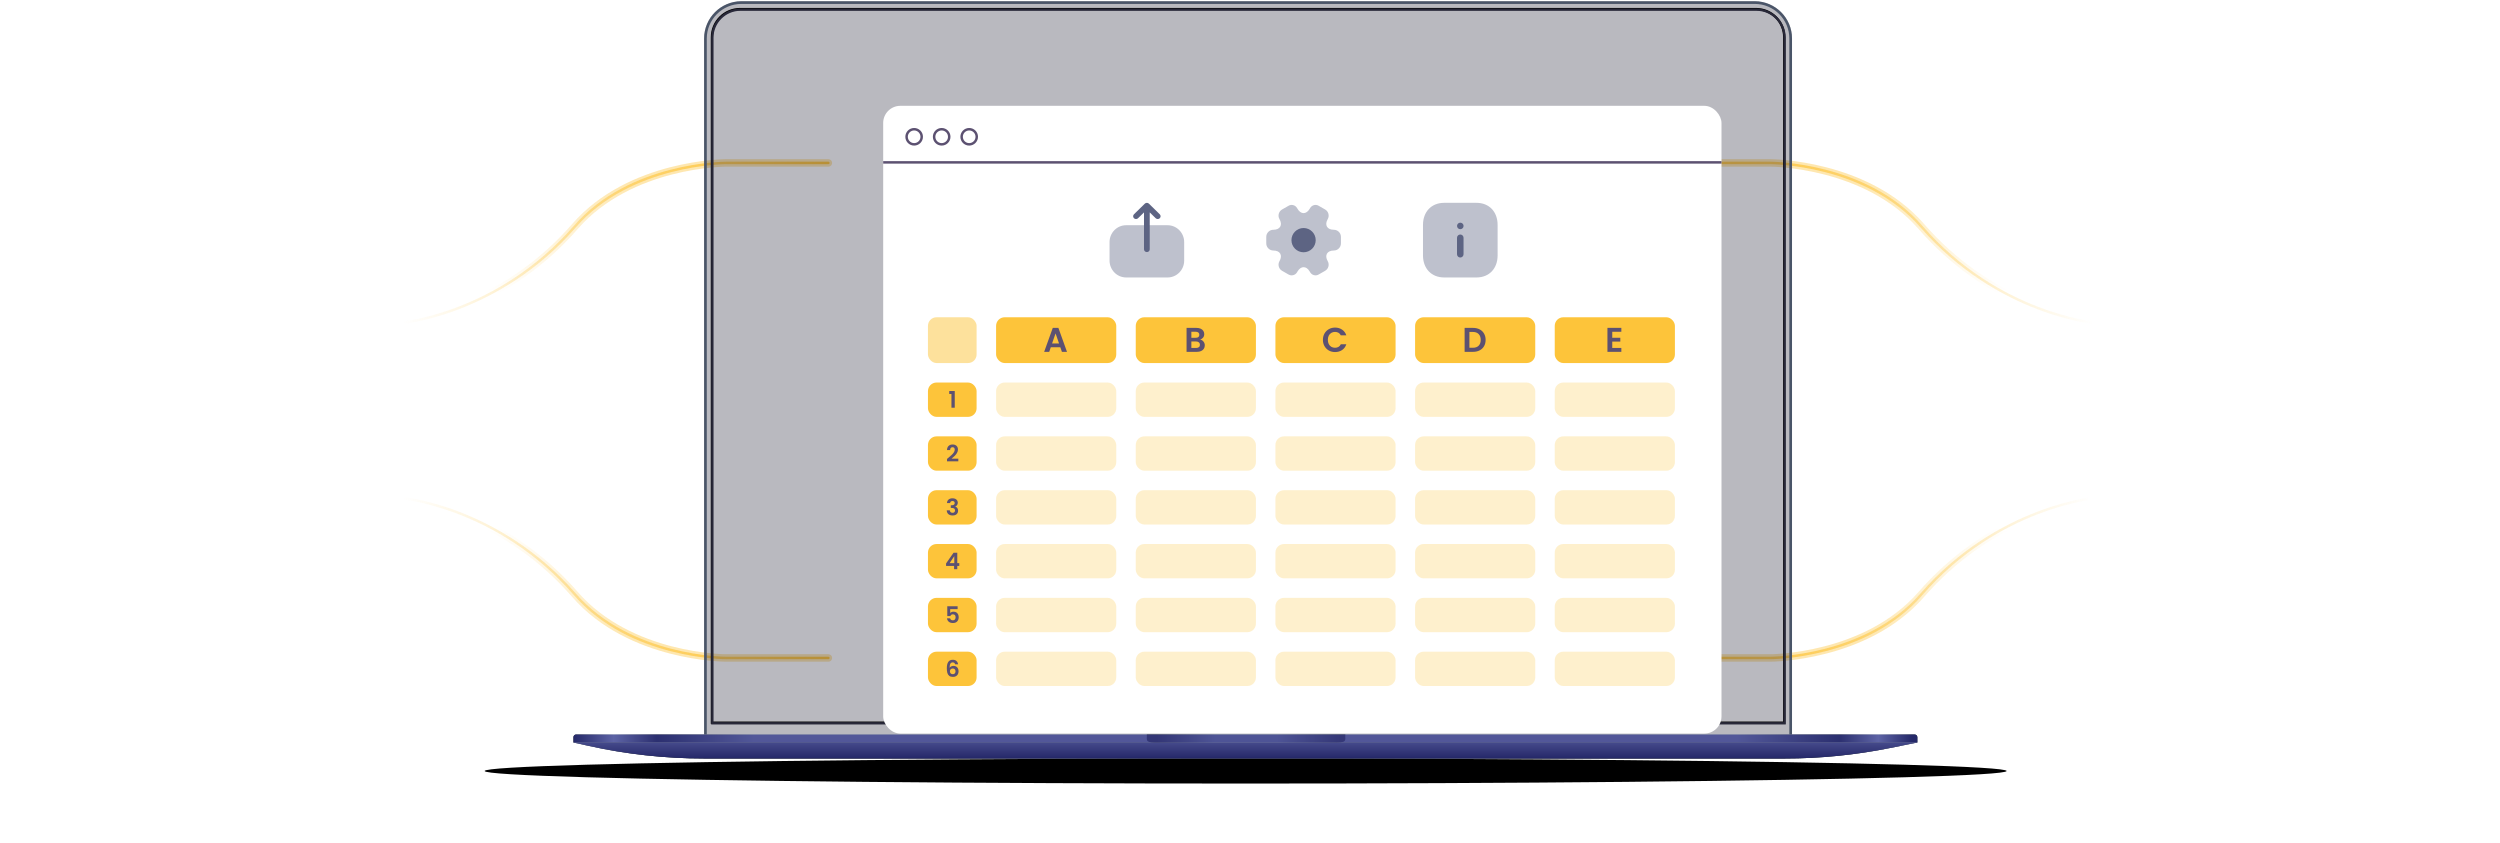 <svg width="1005" height="339" viewBox="0 0 1005 339" fill="none" xmlns="http://www.w3.org/2000/svg">
    <g filter="url(#filter0_f_201_20214)">
        <path d="M910.5 200.118L845.349 200.118C844.14 200.118 843.536 200.118 842.333 200.208C841.131 200.299 840.815 200.347 840.182 200.443C830.959 201.843 798.653 208.742 772.383 238.941C750.15 264.499 711.763 264.5 711.76 264.5C711.76 264.5 711.76 264.5 711.76 264.5C711.76 264.5 711.76 264.5 711.76 264.5L670.5 264.5" stroke="url(#paint0_linear_201_20214)" stroke-opacity="0.4" stroke-width="3" stroke-linecap="round"/>
        <path d="M910.5 129.882L845.349 129.882C844.14 129.882 843.536 129.882 842.333 129.792C841.131 129.701 840.815 129.653 840.182 129.557C830.959 128.157 798.653 121.258 772.383 91.059C750.15 65.501 711.763 65.5 711.76 65.5C711.76 65.5 711.76 65.5 711.76 65.5C711.76 65.5 711.76 65.5 711.76 65.5L670.5 65.5" stroke="url(#paint1_linear_201_20214)" stroke-opacity="0.4" stroke-width="3" stroke-linecap="round"/>
    </g>
    <path d="M910.5 200.118L842.75 200.118C842.75 200.118 803.367 203.322 772.383 238.941C750.149 264.5 711.76 264.5 711.76 264.5L670.5 264.5" stroke="url(#paint2_linear_201_20214)" stroke-linecap="round"/>
    <path d="M910.5 129.882L842.75 129.882C842.75 129.882 803.367 126.678 772.383 91.059C750.149 65.5 711.76 65.5 711.76 65.5L670.5 65.5" stroke="url(#paint3_linear_201_20214)" stroke-linecap="round"/>
    <g filter="url(#filter1_f_201_20214)">
        <path d="M93 200.118L158.151 200.118C159.36 200.118 159.964 200.118 161.167 200.208C162.369 200.299 162.685 200.347 163.318 200.443C172.541 201.843 204.847 208.742 231.117 238.941C253.35 264.499 291.737 264.5 291.74 264.5C291.74 264.5 291.74 264.5 291.74 264.5C291.74 264.5 291.74 264.5 291.74 264.5L333 264.5" stroke="url(#paint4_linear_201_20214)" stroke-opacity="0.4" stroke-width="3" stroke-linecap="round"/>
        <path d="M93 129.882L158.151 129.882C159.36 129.882 159.964 129.882 161.167 129.792C162.369 129.701 162.685 129.653 163.318 129.557C172.541 128.157 204.847 121.258 231.117 91.059C253.35 65.501 291.737 65.5 291.74 65.5C291.74 65.5 291.74 65.5 291.74 65.5C291.74 65.5 291.74 65.5 291.74 65.5L333 65.5" stroke="url(#paint5_linear_201_20214)" stroke-opacity="0.4" stroke-width="3" stroke-linecap="round"/>
    </g>
    <path d="M93 200.118L160.75 200.118C160.75 200.118 200.133 203.322 231.117 238.941C253.351 264.5 291.74 264.5 291.74 264.5L333 264.5" stroke="url(#paint6_linear_201_20214)" stroke-linecap="round"/>
    <path d="M93 129.882L160.75 129.882C160.75 129.882 200.133 126.678 231.117 91.059C253.351 65.5 291.74 65.5 291.74 65.5L333 65.5" stroke="url(#paint7_linear_201_20214)" stroke-linecap="round"/>
    <g filter="url(#filter2_f_201_20214)">
        <ellipse cx="500.74" cy="309.939" rx="305.927" ry="5.048" fill="black"/>
    </g>
    <g filter="url(#filter3_b_201_20214)">
        <path d="M283.053 15.507C283.053 7.219 289.771 0.5 298.059 0.5H705.383C713.671 0.5 720.39 7.219 720.39 15.507V295.274C720.39 296.458 719.43 297.418 718.246 297.418H285.197C284.013 297.418 283.053 296.458 283.053 295.274V15.507Z" fill="#141628" fill-opacity="0.3"/>
        <path d="M283.589 15.507C283.589 7.515 290.067 1.036 298.059 1.036H705.383C713.375 1.036 719.854 7.515 719.854 15.507V295.274C719.854 296.162 719.134 296.882 718.246 296.882H285.197C284.309 296.882 283.589 296.162 283.589 295.274V15.507Z" stroke="#4A5568" stroke-width="1.072"/>
    </g>
    <g filter="url(#filter4_b_201_20214)">
        <path d="M286.194 14.971C286.194 8.713 291.267 3.639 297.525 3.639H705.921C712.179 3.639 717.252 8.713 717.252 14.971V290.526H286.194V14.971Z" stroke="black" stroke-width="0.92"/>
    </g>
    <path d="M230.529 296.345C230.529 295.753 231.009 295.273 231.601 295.273H769.697C770.289 295.273 770.769 295.753 770.769 296.345V298.489H230.529V296.345Z" fill="#A3ACB1"/>
    <path d="M230.529 296.345C230.529 295.753 231.009 295.273 231.601 295.273H769.697C770.289 295.273 770.769 295.753 770.769 296.345V298.489H230.529V296.345Z" fill="url(#paint8_linear_201_20214)"/>
    <path d="M230.529 298.488H770.769L759.86 300.688C745.908 303.502 731.71 304.92 717.477 304.92H283.004C267.362 304.92 251.767 303.208 236.498 299.815L230.529 298.488Z" fill="#647279"/>
    <path d="M230.529 298.488H770.769L759.86 300.688C745.908 303.502 731.71 304.92 717.477 304.92H283.004C267.362 304.92 251.767 303.208 236.498 299.815L230.529 298.488Z" fill="url(#paint9_linear_201_20214)"/>
    <path fill-rule="evenodd" clip-rule="evenodd" d="M461.006 295.273C461.282 297.069 459.944 298.489 464.204 298.489H537.629C541.889 298.489 540.552 297.069 540.828 295.273H461.006Z" fill="#96A1A8"/>
    <path fill-rule="evenodd" clip-rule="evenodd" d="M461.006 295.273C461.282 297.069 459.944 298.489 464.204 298.489H537.629C541.889 298.489 540.552 297.069 540.828 295.273H461.006Z" fill="url(#paint10_linear_201_20214)"/>
    <g style="mix-blend-mode:multiply" opacity="0.7">
        <path d="M230.529 296.345C230.529 295.753 231.009 295.273 231.601 295.273H769.697C770.289 295.273 770.769 295.753 770.769 296.345V298.489H230.529V296.345Z" fill="#2F338E"/>
    </g>
    <g style="mix-blend-mode:multiply" opacity="0.7">
        <path d="M230.529 298.488H770.769L759.86 300.688C745.908 303.502 731.71 304.92 717.477 304.92H283.004C267.362 304.92 251.767 303.208 236.498 299.815L230.529 298.488Z" fill="#2F338E"/>
    </g>
    <path d="M286.36 15.213C286.36 8.955 291.433 3.882 297.691 3.882H706.087C712.345 3.882 717.418 8.955 717.418 15.213V290.768H286.36V15.213Z" stroke="#282839" stroke-width="0.92"/>
    <g filter="url(#filter5_d_201_20214)">
        <rect x="333" y="20.5" width="337" height="252.358" rx="6.901" fill="white"/>
        <line x1="333" y1="43.238" x2="670" y2="43.238" stroke="#5C5171"/>
        <circle cx="345.449" cy="32.949" r="3.042" stroke="#5C5171"/>
        <circle cx="356.513" cy="32.949" r="3.042" stroke="#5C5171"/>
        <circle cx="367.576" cy="32.949" r="3.042" stroke="#5C5171"/>
        <rect opacity="0.5" x="351" y="105.5" width="19.553" height="18.403" rx="3.451" fill="#FDC43A"/>
        <rect x="378.39" y="105.5" width="48.307" height="18.403" rx="3.451" fill="#FDC43A"/>
        <path d="M404.215 117.569H400.378L399.744 119.405H397.715L401.179 109.757H403.429L406.893 119.405H404.85L404.215 117.569ZM403.691 116.024L402.297 111.993L400.903 116.024H403.691Z" fill="#5C5171"/>
        <rect x="434.534" y="105.5" width="48.307" height="18.403" rx="3.451" fill="#FDC43A"/>
        <path d="M460.424 114.464C460.967 114.565 461.413 114.837 461.763 115.278C462.112 115.72 462.287 116.226 462.287 116.796C462.287 117.312 462.158 117.767 461.901 118.163C461.652 118.549 461.289 118.853 460.81 119.074C460.332 119.295 459.766 119.405 459.113 119.405H454.958V109.771H458.933C459.586 109.771 460.148 109.877 460.617 110.089C461.095 110.3 461.454 110.595 461.693 110.972C461.942 111.349 462.066 111.777 462.066 112.256C462.066 112.817 461.914 113.286 461.611 113.663C461.316 114.041 460.921 114.307 460.424 114.464ZM456.89 113.746H458.657C459.117 113.746 459.471 113.645 459.72 113.443C459.968 113.231 460.092 112.932 460.092 112.545C460.092 112.159 459.968 111.86 459.72 111.648C459.471 111.437 459.117 111.331 458.657 111.331H456.89V113.746ZM458.836 117.832C459.306 117.832 459.669 117.721 459.927 117.5C460.194 117.28 460.327 116.967 460.327 116.562C460.327 116.148 460.189 115.826 459.913 115.596C459.637 115.356 459.264 115.237 458.795 115.237H456.89V117.832H458.836Z" fill="#5C5171"/>
        <rect x="490.679" y="105.5" width="48.307" height="18.403" rx="3.451" fill="#FDC43A"/>
        <path d="M509.771 114.574C509.771 113.627 509.982 112.78 510.406 112.035C510.838 111.28 511.422 110.696 512.158 110.282C512.904 109.859 513.737 109.647 514.657 109.647C515.733 109.647 516.676 109.923 517.486 110.475C518.296 111.027 518.862 111.791 519.184 112.766H516.962C516.741 112.306 516.428 111.961 516.023 111.731C515.627 111.501 515.167 111.386 514.643 111.386C514.082 111.386 513.58 111.519 513.138 111.786C512.706 112.044 512.366 112.412 512.117 112.89C511.878 113.369 511.758 113.93 511.758 114.574C511.758 115.209 511.878 115.77 512.117 116.258C512.366 116.737 512.706 117.109 513.138 117.376C513.58 117.634 514.082 117.763 514.643 117.763C515.167 117.763 515.627 117.648 516.023 117.418C516.428 117.178 516.741 116.829 516.962 116.369H519.184C518.862 117.353 518.296 118.121 517.486 118.674C516.686 119.216 515.742 119.488 514.657 119.488C513.737 119.488 512.904 119.281 512.158 118.867C511.422 118.443 510.838 117.859 510.406 117.114C509.982 116.369 509.771 115.522 509.771 114.574Z" fill="#5C5171"/>
        <rect x="546.823" y="105.5" width="48.307" height="18.403" rx="3.451" fill="#FDC43A"/>
        <path d="M570.103 109.771C571.115 109.771 572.003 109.969 572.766 110.365C573.539 110.76 574.133 111.326 574.547 112.062C574.97 112.789 575.182 113.636 575.182 114.602C575.182 115.568 574.97 116.415 574.547 117.141C574.133 117.859 573.539 118.416 572.766 118.812C572.003 119.207 571.115 119.405 570.103 119.405H566.735V109.771H570.103ZM570.034 117.763C571.046 117.763 571.828 117.487 572.38 116.934C572.932 116.382 573.208 115.605 573.208 114.602C573.208 113.599 572.932 112.817 572.38 112.256C571.828 111.685 571.046 111.4 570.034 111.4H568.667V117.763H570.034Z" fill="#5C5171"/>
        <rect x="602.968" y="105.5" width="48.307" height="18.403" rx="3.451" fill="#FDC43A"/>
        <path d="M626.086 111.331V113.746H629.329V115.278H626.086V117.832H629.743V119.405H624.153V109.757H629.743V111.331H626.086Z" fill="#5C5171"/>
        <rect x="351" y="131.74" width="19.553" height="13.802" rx="3.451" fill="#FDC43A"/>
        <path d="M359.553 136.34V135.153H361.77V141.861H360.445V136.34H359.553Z" fill="#5C5171"/>
        <rect x="378.39" y="131.74" width="48.307" height="13.802" rx="3.451" fill="#FDC43A" fill-opacity="0.25"/>
        <rect x="434.534" y="131.74" width="48.307" height="13.802" rx="3.451" fill="#FDC43A" fill-opacity="0.25"/>
        <rect x="490.679" y="131.74" width="48.307" height="13.802" rx="3.451" fill="#FDC43A" fill-opacity="0.25"/>
        <rect x="546.823" y="131.74" width="48.307" height="13.802" rx="3.451" fill="#FDC43A" fill-opacity="0.25"/>
        <rect x="602.968" y="131.74" width="48.307" height="13.802" rx="3.451" fill="#FDC43A" fill-opacity="0.25"/>
        <rect x="351" y="153.379" width="19.553" height="13.802" rx="3.451" fill="#FDC43A"/>
        <path d="M359.139 162.046C359.728 161.555 360.197 161.147 360.547 160.822C360.897 160.491 361.188 160.147 361.421 159.792C361.654 159.436 361.771 159.086 361.771 158.743C361.771 158.43 361.697 158.184 361.55 158.007C361.403 157.829 361.176 157.74 360.869 157.74C360.562 157.74 360.326 157.844 360.161 158.053C359.995 158.255 359.909 158.534 359.903 158.89H358.652C358.676 158.154 358.894 157.596 359.305 157.215C359.722 156.835 360.249 156.645 360.887 156.645C361.587 156.645 362.123 156.832 362.498 157.206C362.872 157.574 363.059 158.062 363.059 158.669C363.059 159.148 362.93 159.605 362.672 160.04C362.415 160.476 362.12 160.856 361.789 161.181C361.458 161.5 361.025 161.886 360.492 162.34H363.206V163.408H358.661V162.451L359.139 162.046Z" fill="#5C5171"/>
        <rect x="378.39" y="153.379" width="48.307" height="13.802" rx="3.451" fill="#FDC43A" fill-opacity="0.25"/>
        <rect x="434.534" y="153.379" width="48.307" height="13.802" rx="3.451" fill="#FDC43A" fill-opacity="0.25"/>
        <rect x="490.679" y="153.379" width="48.307" height="13.802" rx="3.451" fill="#FDC43A" fill-opacity="0.25"/>
        <rect x="546.823" y="153.379" width="48.307" height="13.802" rx="3.451" fill="#FDC43A" fill-opacity="0.25"/>
        <rect x="602.968" y="153.379" width="48.307" height="13.802" rx="3.451" fill="#FDC43A" fill-opacity="0.25"/>
        <rect x="351" y="175.019" width="19.553" height="13.802" rx="3.451" fill="#FDC43A"/>
        <path d="M358.64 180.198C358.671 179.585 358.886 179.112 359.284 178.781C359.689 178.444 360.22 178.275 360.876 178.275C361.324 178.275 361.708 178.355 362.026 178.514C362.345 178.668 362.585 178.879 362.744 179.149C362.91 179.413 362.993 179.713 362.993 180.051C362.993 180.437 362.891 180.765 362.689 181.035C362.493 181.299 362.257 181.477 361.98 181.569V181.606C362.336 181.716 362.612 181.913 362.809 182.195C363.011 182.477 363.112 182.839 363.112 183.28C363.112 183.649 363.026 183.977 362.855 184.265C362.689 184.553 362.441 184.78 362.109 184.946C361.784 185.105 361.392 185.185 360.932 185.185C360.238 185.185 359.674 185.01 359.238 184.661C358.803 184.311 358.573 183.796 358.548 183.115H359.8C359.812 183.415 359.913 183.658 360.103 183.842C360.3 184.02 360.567 184.109 360.904 184.109C361.217 184.109 361.456 184.023 361.622 183.851C361.793 183.673 361.879 183.446 361.879 183.17C361.879 182.802 361.763 182.538 361.53 182.379C361.297 182.219 360.935 182.14 360.444 182.14H360.177V181.081H360.444C361.315 181.081 361.75 180.79 361.75 180.207C361.75 179.943 361.671 179.738 361.511 179.591C361.358 179.444 361.134 179.37 360.84 179.37C360.551 179.37 360.327 179.45 360.168 179.609C360.014 179.762 359.926 179.959 359.901 180.198H358.64Z" fill="#5C5171"/>
        <rect x="378.39" y="175.019" width="48.307" height="13.802" rx="3.451" fill="#FDC43A" fill-opacity="0.25"/>
        <rect x="434.534" y="175.019" width="48.307" height="13.802" rx="3.451" fill="#FDC43A" fill-opacity="0.25"/>
        <rect x="490.679" y="175.019" width="48.307" height="13.802" rx="3.451" fill="#FDC43A" fill-opacity="0.25"/>
        <rect x="546.823" y="175.019" width="48.307" height="13.802" rx="3.451" fill="#FDC43A" fill-opacity="0.25"/>
        <rect x="602.968" y="175.019" width="48.307" height="13.802" rx="3.451" fill="#FDC43A" fill-opacity="0.25"/>
        <rect x="351" y="196.658" width="19.553" height="13.802" rx="3.451" fill="#FDC43A"/>
        <path d="M358.279 205.472V204.46L361.288 200.153H362.788V204.349H363.598V205.472H362.788V206.778H361.5V205.472H358.279ZM361.583 201.534L359.696 204.349H361.583V201.534Z" fill="#5C5171"/>
        <rect x="378.39" y="196.658" width="48.307" height="13.802" rx="3.451" fill="#FDC43A" fill-opacity="0.25"/>
        <rect x="434.534" y="196.658" width="48.307" height="13.802" rx="3.451" fill="#FDC43A" fill-opacity="0.25"/>
        <rect x="490.679" y="196.658" width="48.307" height="13.802" rx="3.451" fill="#FDC43A" fill-opacity="0.25"/>
        <rect x="546.823" y="196.658" width="48.307" height="13.802" rx="3.451" fill="#FDC43A" fill-opacity="0.25"/>
        <rect x="602.968" y="196.658" width="48.307" height="13.802" rx="3.451" fill="#FDC43A" fill-opacity="0.25"/>
        <rect x="351" y="218.297" width="19.553" height="13.802" rx="3.451" fill="#FDC43A"/>
        <path d="M362.924 222.823H359.943V224.396C360.072 224.237 360.256 224.108 360.495 224.01C360.734 223.906 360.989 223.854 361.259 223.854C361.749 223.854 362.151 223.961 362.464 224.176C362.777 224.39 363.004 224.666 363.145 225.004C363.286 225.335 363.356 225.691 363.356 226.071C363.356 226.777 363.154 227.344 362.749 227.773C362.35 228.203 361.78 228.417 361.038 228.417C360.338 228.417 359.78 228.243 359.363 227.893C358.946 227.543 358.71 227.086 358.655 226.522H359.906C359.961 226.767 360.084 226.964 360.274 227.111C360.47 227.258 360.719 227.332 361.019 227.332C361.381 227.332 361.654 227.218 361.838 226.991C362.022 226.764 362.114 226.464 362.114 226.09C362.114 225.709 362.019 225.421 361.829 225.225C361.645 225.022 361.372 224.921 361.01 224.921C360.752 224.921 360.538 224.985 360.366 225.114C360.194 225.243 360.072 225.415 359.998 225.629H358.765V221.691H362.924V222.823Z" fill="#5C5171"/>
        <rect x="378.39" y="218.297" width="48.307" height="13.802" rx="3.451" fill="#FDC43A" fill-opacity="0.25"/>
        <rect x="434.534" y="218.297" width="48.307" height="13.802" rx="3.451" fill="#FDC43A" fill-opacity="0.25"/>
        <rect x="490.679" y="218.297" width="48.307" height="13.802" rx="3.451" fill="#FDC43A" fill-opacity="0.25"/>
        <rect x="546.823" y="218.297" width="48.307" height="13.802" rx="3.451" fill="#FDC43A" fill-opacity="0.25"/>
        <rect x="602.968" y="218.297" width="48.307" height="13.802" rx="3.451" fill="#FDC43A" fill-opacity="0.25"/>
        <rect x="351" y="239.936" width="19.553" height="13.802" rx="3.451" fill="#FDC43A"/>
        <path d="M361.911 245.024C361.85 244.766 361.743 244.573 361.589 244.444C361.442 244.315 361.227 244.251 360.945 244.251C360.522 244.251 360.209 244.423 360.007 244.766C359.81 245.103 359.709 245.656 359.703 246.422C359.85 246.177 360.065 245.987 360.347 245.852C360.629 245.711 360.936 245.64 361.267 245.64C361.666 245.64 362.019 245.726 362.325 245.898C362.632 246.07 362.871 246.321 363.043 246.652C363.215 246.977 363.301 247.37 363.301 247.83C363.301 248.266 363.212 248.655 363.034 248.999C362.862 249.336 362.608 249.6 362.27 249.79C361.933 249.98 361.531 250.075 361.065 250.075C360.427 250.075 359.924 249.934 359.556 249.652C359.194 249.37 358.939 248.977 358.792 248.474C358.651 247.965 358.581 247.339 358.581 246.597C358.581 245.475 358.774 244.628 359.16 244.058C359.547 243.481 360.157 243.193 360.991 243.193C361.635 243.193 362.135 243.367 362.491 243.717C362.847 244.067 363.052 244.502 363.108 245.024H361.911ZM360.973 246.698C360.648 246.698 360.375 246.793 360.154 246.984C359.933 247.174 359.823 247.45 359.823 247.812C359.823 248.174 359.924 248.459 360.126 248.667C360.335 248.876 360.626 248.98 361 248.98C361.332 248.98 361.592 248.879 361.783 248.677C361.979 248.474 362.077 248.201 362.077 247.858C362.077 247.502 361.982 247.22 361.792 247.011C361.608 246.803 361.335 246.698 360.973 246.698Z" fill="#5C5171"/>
        <rect x="378.39" y="239.936" width="48.307" height="13.802" rx="3.451" fill="#FDC43A" fill-opacity="0.25"/>
        <rect x="434.534" y="239.936" width="48.307" height="13.802" rx="3.451" fill="#FDC43A" fill-opacity="0.25"/>
        <rect x="490.679" y="239.936" width="48.307" height="13.802" rx="3.451" fill="#FDC43A" fill-opacity="0.25"/>
        <rect x="546.823" y="239.936" width="48.307" height="13.802" rx="3.451" fill="#FDC43A" fill-opacity="0.25"/>
        <rect x="602.968" y="239.936" width="48.307" height="13.802" rx="3.451" fill="#FDC43A" fill-opacity="0.25"/>
        <path opacity="0.4" d="M430.67 89.5C426.994 89.5 424 86.455 424 82.713V75.272C424 71.538 426.985 68.5 430.655 68.5H447.33C451.007 68.5 454 71.545 454 75.288V82.727C454 86.462 451.015 89.5 447.344 89.5H445.934H430.67Z" fill="#5D6483"/>
        <path d="M438.183 59.83L433.82 64.099C433.37 64.54 433.37 65.25 433.823 65.69C434.276 66.128 435.006 66.127 435.456 65.687L437.846 63.348V65.59V78.176C437.846 78.797 438.363 79.301 439.001 79.301C439.64 79.301 440.156 78.797 440.156 78.176V63.348L442.545 65.687C442.995 66.127 443.726 66.128 444.179 65.69C444.405 65.469 444.519 65.181 444.519 64.892C444.519 64.606 444.405 64.318 444.182 64.099L439.82 59.83C439.602 59.618 439.308 59.499 439.001 59.499C438.695 59.499 438.401 59.618 438.183 59.83Z" fill="#5D6483"/>
        <path opacity="0.4" d="M487 75.818V73.178C487 71.618 488.275 70.328 489.85 70.328C492.565 70.328 493.675 68.408 492.31 66.053C491.53 64.703 491.995 62.948 493.36 62.168L495.955 60.683C497.14 59.978 498.67 60.398 499.375 61.583L499.54 61.868C500.89 64.223 503.11 64.223 504.475 61.868L504.64 61.583C505.345 60.398 506.875 59.978 508.06 60.683L510.655 62.168C512.02 62.948 512.485 64.703 511.705 66.053C510.34 68.408 511.45 70.328 514.165 70.328C515.725 70.328 517.015 71.603 517.015 73.178V75.818C517.015 77.378 515.74 78.668 514.165 78.668C511.45 78.668 510.34 80.588 511.705 82.943C512.485 84.308 512.02 86.048 510.655 86.828L508.06 88.313C506.875 89.018 505.345 88.598 504.64 87.413L504.475 87.128C503.125 84.773 500.905 84.773 499.54 87.128L499.375 87.413C498.67 88.598 497.14 89.018 495.955 88.313L493.36 86.828C491.995 86.048 491.53 84.293 492.31 82.943C493.675 80.588 492.565 78.668 489.85 78.668C488.275 78.668 487 77.378 487 75.818Z" fill="#5D6483"/>
        <path d="M502 79.375C504.692 79.375 506.875 77.192 506.875 74.5C506.875 71.808 504.692 69.625 502 69.625C499.308 69.625 497.125 71.808 497.125 74.5C497.125 77.192 499.308 79.375 502 79.375Z" fill="#5D6483"/>
        <path opacity="0.4" d="M571.51 59.5H558.505C553.42 59.5 550 63.07 550 68.38V80.635C550 85.93 553.42 89.5 558.505 89.5H571.51C576.595 89.5 580 85.93 580 80.635V68.38C580 63.07 576.595 59.5 571.51 59.5Z" fill="#5D6483"/>
        <path fill-rule="evenodd" clip-rule="evenodd" d="M563.688 68.785C563.688 69.508 564.274 70.098 564.993 70.098C565.732 70.098 566.32 69.508 566.32 68.785C566.32 68.062 565.732 67.473 565.007 67.473C564.28 67.473 563.688 68.062 563.688 68.785ZM566.305 73.543C566.305 72.82 565.715 72.231 564.992 72.231C564.269 72.231 563.68 72.82 563.68 73.543V80.173C563.68 80.896 564.269 81.486 564.992 81.486C565.715 81.486 566.305 80.896 566.305 80.173V73.543Z" fill="#5D6483"/>
    </g>
    <path d="M15.515 135.626C14.639 135.626 13.848 135.476 13.139 135.176C12.444 134.876 11.892 134.444 11.483 133.88C11.075 133.316 10.866 132.65 10.854 131.882H13.553C13.589 132.398 13.77 132.806 14.094 133.106C14.43 133.406 14.886 133.556 15.461 133.556C16.049 133.556 16.512 133.418 16.848 133.142C17.183 132.854 17.352 132.482 17.352 132.026C17.352 131.654 17.238 131.348 17.009 131.108C16.782 130.868 16.494 130.682 16.145 130.55C15.809 130.406 15.341 130.25 14.742 130.082C13.925 129.842 13.259 129.608 12.743 129.38C12.239 129.14 11.802 128.786 11.43 128.318C11.069 127.838 10.889 127.202 10.889 126.41C10.889 125.666 11.075 125.018 11.447 124.466C11.819 123.914 12.341 123.494 13.014 123.206C13.685 122.906 14.454 122.756 15.318 122.756C16.613 122.756 17.663 123.074 18.468 123.71C19.284 124.334 19.733 125.21 19.817 126.338H17.046C17.021 125.906 16.835 125.552 16.488 125.276C16.151 124.988 15.701 124.844 15.137 124.844C14.646 124.844 14.249 124.97 13.95 125.222C13.662 125.474 13.518 125.84 13.518 126.32C13.518 126.656 13.626 126.938 13.841 127.166C14.069 127.382 14.345 127.562 14.669 127.706C15.005 127.838 15.473 127.994 16.073 128.174C16.89 128.414 17.555 128.654 18.072 128.894C18.587 129.134 19.032 129.494 19.404 129.974C19.776 130.454 19.962 131.084 19.962 131.864C19.962 132.536 19.788 133.16 19.439 133.736C19.091 134.312 18.581 134.774 17.91 135.122C17.238 135.458 16.439 135.626 15.515 135.626ZM23.424 124.34C22.98 124.34 22.608 124.202 22.308 123.926C22.02 123.638 21.876 123.284 21.876 122.864C21.876 122.444 22.02 122.096 22.308 121.82C22.608 121.532 22.98 121.388 23.424 121.388C23.868 121.388 24.234 121.532 24.522 121.82C24.822 122.096 24.972 122.444 24.972 122.864C24.972 123.284 24.822 123.638 24.522 123.926C24.234 124.202 23.868 124.34 23.424 124.34ZM24.666 125.528V135.5H22.146V125.528H24.666ZM39.54 125.384C40.764 125.384 41.748 125.762 42.492 126.518C43.248 127.262 43.626 128.306 43.626 129.65V135.5H41.106V129.992C41.106 129.212 40.908 128.618 40.512 128.21C40.116 127.79 39.576 127.58 38.892 127.58C38.208 127.58 37.662 127.79 37.254 128.21C36.858 128.618 36.66 129.212 36.66 129.992V135.5H34.14V129.992C34.14 129.212 33.942 128.618 33.546 128.21C33.15 127.79 32.61 127.58 31.926 127.58C31.23 127.58 30.678 127.79 30.27 128.21C29.874 128.618 29.676 129.212 29.676 129.992V135.5H27.156V125.528H29.676V126.734C30 126.314 30.414 125.984 30.918 125.744C31.434 125.504 31.998 125.384 32.61 125.384C33.39 125.384 34.086 125.552 34.698 125.888C35.31 126.212 35.784 126.68 36.12 127.292C36.444 126.716 36.912 126.254 37.524 125.906C38.148 125.558 38.82 125.384 39.54 125.384ZM48.537 126.968C48.861 126.512 49.305 126.134 49.869 125.834C50.445 125.522 51.099 125.366 51.831 125.366C52.683 125.366 53.451 125.576 54.135 125.996C54.831 126.416 55.377 127.016 55.773 127.796C56.181 128.564 56.385 129.458 56.385 130.478C56.385 131.498 56.181 132.404 55.773 133.196C55.377 133.976 54.831 134.582 54.135 135.014C53.451 135.446 52.683 135.662 51.831 135.662C51.099 135.662 50.451 135.512 49.887 135.212C49.335 134.912 48.885 134.534 48.537 134.078V140.252H46.017V125.528H48.537V126.968ZM53.811 130.478C53.811 129.878 53.685 129.362 53.433 128.93C53.193 128.486 52.869 128.15 52.461 127.922C52.065 127.694 51.633 127.58 51.165 127.58C50.709 127.58 50.277 127.7 49.869 127.94C49.473 128.168 49.149 128.504 48.897 128.948C48.657 129.392 48.537 129.914 48.537 130.514C48.537 131.114 48.657 131.636 48.897 132.08C49.149 132.524 49.473 132.866 49.869 133.106C50.277 133.334 50.709 133.448 51.165 133.448C51.633 133.448 52.065 133.328 52.461 133.088C52.869 132.848 53.193 132.506 53.433 132.062C53.685 131.618 53.811 131.09 53.811 130.478ZM60.737 122.18V135.5H58.217V122.18H60.737ZM72.496 130.298C72.496 130.658 72.472 130.982 72.424 131.27H65.134C65.194 131.99 65.446 132.554 65.89 132.962C66.334 133.37 66.88 133.574 67.528 133.574C68.464 133.574 69.13 133.172 69.526 132.368H72.244C71.956 133.328 71.404 134.12 70.588 134.744C69.772 135.356 68.77 135.662 67.582 135.662C66.622 135.662 65.758 135.452 64.99 135.032C64.234 134.6 63.64 133.994 63.208 133.214C62.788 132.434 62.578 131.534 62.578 130.514C62.578 129.482 62.788 128.576 63.208 127.796C63.628 127.016 64.216 126.416 64.972 125.996C65.728 125.576 66.598 125.366 67.582 125.366C68.53 125.366 69.376 125.57 70.12 125.978C70.876 126.386 71.458 126.968 71.866 127.724C72.286 128.468 72.496 129.326 72.496 130.298ZM69.886 129.578C69.874 128.93 69.64 128.414 69.184 128.03C68.728 127.634 68.17 127.436 67.51 127.436C66.886 127.436 66.358 127.628 65.926 128.012C65.506 128.384 65.248 128.906 65.152 129.578H69.886ZM81.145 122.936V135.5H78.625V122.936H81.145ZM89.161 125.384C90.349 125.384 91.309 125.762 92.041 126.518C92.773 127.262 93.139 128.306 93.139 129.65V135.5H90.619V129.992C90.619 129.2 90.421 128.594 90.025 128.174C89.629 127.742 89.089 127.526 88.405 127.526C87.709 127.526 87.157 127.742 86.749 128.174C86.353 128.594 86.155 129.2 86.155 129.992V135.5H83.635V125.528H86.155V126.77C86.491 126.338 86.917 126.002 87.433 125.762C87.961 125.51 88.537 125.384 89.161 125.384ZM98.469 127.598V132.422C98.469 132.758 98.547 133.004 98.703 133.16C98.871 133.304 99.147 133.376 99.531 133.376H100.701V135.5H99.117C96.993 135.5 95.931 134.468 95.931 132.404V127.598H94.743V125.528H95.931V123.062H98.469V125.528H100.701V127.598H98.469ZM111.783 130.298C111.783 130.658 111.759 130.982 111.711 131.27H104.421C104.481 131.99 104.733 132.554 105.177 132.962C105.621 133.37 106.167 133.574 106.815 133.574C107.751 133.574 108.417 133.172 108.813 132.368H111.531C111.243 133.328 110.691 134.12 109.875 134.744C109.059 135.356 108.057 135.662 106.869 135.662C105.909 135.662 105.045 135.452 104.277 135.032C103.521 134.6 102.927 133.994 102.495 133.214C102.075 132.434 101.865 131.534 101.865 130.514C101.865 129.482 102.075 128.576 102.495 127.796C102.915 127.016 103.503 126.416 104.259 125.996C105.015 125.576 105.885 125.366 106.869 125.366C107.817 125.366 108.663 125.57 109.407 125.978C110.163 126.386 110.745 126.968 111.153 127.724C111.573 128.468 111.783 129.326 111.783 130.298ZM109.173 129.578C109.161 128.93 108.927 128.414 108.471 128.03C108.015 127.634 107.457 127.436 106.797 127.436C106.173 127.436 105.645 127.628 105.213 128.012C104.793 128.384 104.535 128.906 104.439 129.578H109.173ZM116.143 127.076C116.467 126.548 116.887 126.134 117.403 125.834C117.931 125.534 118.531 125.384 119.203 125.384V128.03H118.537C117.745 128.03 117.145 128.216 116.737 128.588C116.341 128.96 116.143 129.608 116.143 130.532V135.5H113.623V125.528H116.143V127.076ZM125.472 127.598H123.726V135.5H121.17V127.598H120.036V125.528H121.17V125.024C121.17 123.8 121.518 122.9 122.214 122.324C122.91 121.748 123.96 121.478 125.364 121.514V123.638C124.752 123.626 124.326 123.728 124.086 123.944C123.846 124.16 123.726 124.55 123.726 125.114V125.528H125.472V127.598ZM126.457 130.478C126.457 129.47 126.655 128.576 127.051 127.796C127.459 127.016 128.005 126.416 128.689 125.996C129.385 125.576 130.159 125.366 131.011 125.366C131.755 125.366 132.403 125.516 132.955 125.816C133.519 126.116 133.969 126.494 134.305 126.95V125.528H136.843V135.5H134.305V134.042C133.981 134.51 133.531 134.9 132.955 135.212C132.391 135.512 131.737 135.662 130.993 135.662C130.153 135.662 129.385 135.446 128.689 135.014C128.005 134.582 127.459 133.976 127.051 133.196C126.655 132.404 126.457 131.498 126.457 130.478ZM134.305 130.514C134.305 129.902 134.185 129.38 133.945 128.948C133.705 128.504 133.381 128.168 132.973 127.94C132.565 127.7 132.127 127.58 131.659 127.58C131.191 127.58 130.759 127.694 130.363 127.922C129.967 128.15 129.643 128.486 129.391 128.93C129.151 129.362 129.031 129.878 129.031 130.478C129.031 131.078 129.151 131.606 129.391 132.062C129.643 132.506 129.967 132.848 130.363 133.088C130.771 133.328 131.203 133.448 131.659 133.448C132.127 133.448 132.565 133.334 132.973 133.106C133.381 132.866 133.705 132.53 133.945 132.098C134.185 131.654 134.305 131.126 134.305 130.514ZM138.656 130.514C138.656 129.482 138.867 128.582 139.287 127.814C139.707 127.034 140.289 126.434 141.033 126.014C141.777 125.582 142.629 125.366 143.589 125.366C144.825 125.366 145.845 125.678 146.649 126.302C147.465 126.914 148.011 127.778 148.287 128.894H145.569C145.425 128.462 145.179 128.126 144.831 127.886C144.495 127.634 144.075 127.508 143.571 127.508C142.851 127.508 142.281 127.772 141.861 128.3C141.441 128.816 141.231 129.554 141.231 130.514C141.231 131.462 141.441 132.2 141.861 132.728C142.281 133.244 142.851 133.502 143.571 133.502C144.591 133.502 145.257 133.046 145.569 132.134H148.287C148.011 133.214 147.465 134.072 146.649 134.708C145.833 135.344 144.813 135.662 143.589 135.662C142.629 135.662 141.777 135.452 141.033 135.032C140.289 134.6 139.707 134 139.287 133.232C138.867 132.452 138.656 131.546 138.656 130.514ZM159.403 130.298C159.403 130.658 159.379 130.982 159.331 131.27H152.041C152.101 131.99 152.353 132.554 152.797 132.962C153.241 133.37 153.787 133.574 154.435 133.574C155.371 133.574 156.037 133.172 156.433 132.368H159.151C158.863 133.328 158.311 134.12 157.495 134.744C156.679 135.356 155.677 135.662 154.489 135.662C153.529 135.662 152.665 135.452 151.897 135.032C151.141 134.6 150.547 133.994 150.115 133.214C149.695 132.434 149.485 131.534 149.485 130.514C149.485 129.482 149.695 128.576 150.115 127.796C150.535 127.016 151.123 126.416 151.879 125.996C152.635 125.576 153.505 125.366 154.489 125.366C155.437 125.366 156.283 125.57 157.027 125.978C157.783 126.386 158.365 126.968 158.773 127.724C159.193 128.468 159.403 129.326 159.403 130.298ZM156.793 129.578C156.781 128.93 156.547 128.414 156.091 128.03C155.635 127.634 155.077 127.436 154.417 127.436C153.793 127.436 153.265 127.628 152.833 128.012C152.413 128.384 152.155 128.906 152.059 129.578H156.793Z" fill="white"/>
    <path d="M8.22 194.918H0.929V207.5H8.22V205.448H3.45V202.118H7.679V200.12H3.45V196.97H8.22V194.918ZM9.862 202.478C9.862 205.592 11.878 207.662 14.398 207.662C15.982 207.662 17.116 206.906 17.71 206.042V207.5H20.248V197.528H17.71V198.95C17.116 198.122 16.018 197.366 14.416 197.366C11.878 197.366 9.862 199.364 9.862 202.478ZM17.71 202.514C17.71 204.404 16.45 205.448 15.064 205.448C13.714 205.448 12.436 204.368 12.436 202.478C12.436 200.588 13.714 199.58 15.064 199.58C16.45 199.58 17.71 200.624 17.71 202.514ZM30.449 204.656C30.377 201.002 24.851 202.136 24.851 200.318C24.851 199.742 25.337 199.364 26.273 199.364C27.263 199.364 27.875 199.886 27.947 200.66H30.359C30.215 198.68 28.757 197.366 26.345 197.366C23.879 197.366 22.403 198.698 22.403 200.354C22.403 204.008 28.037 202.874 28.037 204.656C28.037 205.232 27.497 205.682 26.507 205.682C25.499 205.682 24.797 205.106 24.707 204.35H22.169C22.277 206.204 24.023 207.662 26.525 207.662C28.955 207.662 30.449 206.366 30.449 204.656ZM36.765 204.494L34.191 197.528H31.365L35.361 207.248L33.201 212.216H35.883L42.057 197.528H39.375L36.765 204.494ZM47.705 207.5H50.225V199.328L53.609 207.5H55.517L58.883 199.328V207.5H61.403V194.936H58.559L54.563 204.278L50.567 194.936H47.705V207.5ZM63.246 202.478C63.246 205.592 65.262 207.662 67.782 207.662C69.366 207.662 70.5 206.906 71.094 206.042V207.5H73.632V197.528H71.094V198.95C70.5 198.122 69.402 197.366 67.8 197.366C65.262 197.366 63.246 199.364 63.246 202.478ZM71.094 202.514C71.094 204.404 69.834 205.448 68.448 205.448C67.098 205.448 65.82 204.368 65.82 202.478C65.82 200.588 67.098 199.58 68.448 199.58C69.834 199.58 71.094 200.624 71.094 202.514ZM83.078 207.5H85.598V201.65C85.598 198.896 83.942 197.384 81.62 197.384C80.342 197.384 79.262 197.924 78.614 198.77V197.528H76.094V207.5H78.614V201.992C78.614 200.39 79.496 199.526 80.864 199.526C82.196 199.526 83.078 200.39 83.078 201.992V207.5ZM87.346 202.478C87.346 205.592 89.362 207.662 91.882 207.662C93.466 207.662 94.6 206.906 95.194 206.042V207.5H97.732V197.528H95.194V198.95C94.6 198.122 93.502 197.366 91.9 197.366C89.362 197.366 87.346 199.364 87.346 202.478ZM95.194 202.514C95.194 204.404 93.934 205.448 92.548 205.448C91.198 205.448 89.92 204.368 89.92 202.478C89.92 200.588 91.198 199.58 92.548 199.58C93.934 199.58 95.194 200.624 95.194 202.514ZM99.545 202.478C99.545 205.592 101.561 207.662 104.099 207.662C105.665 207.662 106.799 206.888 107.393 206.024V207.572C107.393 209.426 106.313 210.218 104.927 210.218C103.667 210.218 102.731 209.624 102.479 208.724H99.977C100.229 211.01 102.191 212.414 104.999 212.414C108.275 212.414 109.931 210.272 109.931 207.572V197.528H107.393V198.95C106.799 198.086 105.665 197.366 104.099 197.366C101.561 197.366 99.545 199.364 99.545 202.478ZM107.393 202.514C107.393 204.404 106.133 205.448 104.747 205.448C103.397 205.448 102.119 204.368 102.119 202.478C102.119 200.588 103.397 199.58 104.747 199.58C106.133 199.58 107.393 200.624 107.393 202.514ZM126.342 207.5H128.862V201.65C128.862 198.896 127.17 197.384 124.776 197.384C123.318 197.384 122.004 198.158 121.356 199.292C120.672 198.05 119.394 197.384 117.846 197.384C116.604 197.384 115.542 197.906 114.912 198.734V197.528H112.392V207.5H114.912V201.992C114.912 200.408 115.794 199.58 117.162 199.58C118.494 199.58 119.376 200.408 119.376 201.992V207.5H121.896V201.992C121.896 200.408 122.778 199.58 124.128 199.58C125.46 199.58 126.342 200.408 126.342 201.992V207.5ZM135.538 199.436C136.834 199.436 137.878 200.264 137.914 201.578H133.18C133.378 200.21 134.332 199.436 135.538 199.436ZM140.272 204.368H137.554C137.23 205.034 136.636 205.574 135.556 205.574C134.296 205.574 133.288 204.746 133.162 203.27H140.452C140.506 202.946 140.524 202.622 140.524 202.298C140.524 199.328 138.49 197.366 135.61 197.366C132.658 197.366 130.606 199.364 130.606 202.514C130.606 205.646 132.712 207.662 135.61 207.662C138.076 207.662 139.732 206.204 140.272 204.368ZM149.347 207.5H151.867V201.65C151.867 198.896 150.211 197.384 147.889 197.384C146.611 197.384 145.531 197.924 144.883 198.77V197.528H142.363V207.5H144.883V201.992C144.883 200.39 145.765 199.526 147.133 199.526C148.465 199.526 149.347 200.39 149.347 201.992V207.5ZM154.659 204.404C154.659 206.69 155.937 207.5 157.845 207.5H159.429V205.376H158.259C157.467 205.376 157.197 205.088 157.197 204.422V199.598H159.429V197.528H157.197V195.062H154.659V197.528H153.471V199.598H154.659V204.404Z" fill="white"/>
    <path d="M846.766 135.5H849.664L845.65 129.254L849.592 122.936H846.748L844.3 127.148L841.582 122.936H838.684L842.698 129.164L838.738 135.5H841.582L844.048 131.27L846.766 135.5ZM851.582 122.936V135.5H858.242V133.502H854.102V122.936H851.582ZM868.628 131.864C868.628 127.436 862.184 128.84 862.184 126.32C862.184 125.294 862.922 124.808 863.912 124.844C864.992 124.862 865.658 125.51 865.712 126.338H868.484C868.322 124.07 866.558 122.756 863.984 122.756C861.392 122.756 859.556 124.124 859.556 126.392C859.538 130.946 866.018 129.308 866.018 132.026C866.018 132.926 865.316 133.556 864.128 133.556C862.958 133.556 862.292 132.89 862.22 131.882H859.52C859.556 134.258 861.572 135.626 864.182 135.626C867.044 135.626 868.628 133.844 868.628 131.864ZM878.336 135.5H881.234L877.22 129.254L881.162 122.936H878.318L875.87 127.148L873.152 122.936H870.254L874.268 129.164L870.308 135.5H873.152L875.618 131.27L878.336 135.5ZM896.225 131.864C896.225 127.436 889.781 128.84 889.781 126.32C889.781 125.294 890.519 124.808 891.509 124.844C892.589 124.862 893.255 125.51 893.309 126.338H896.081C895.919 124.07 894.155 122.756 891.581 122.756C888.989 122.756 887.153 124.124 887.153 126.392C887.135 130.946 893.615 129.308 893.615 132.026C893.615 132.926 892.913 133.556 891.725 133.556C890.555 133.556 889.889 132.89 889.817 131.882H887.117C887.153 134.258 889.169 135.626 891.779 135.626C894.641 135.626 896.225 133.844 896.225 131.864ZM900.93 126.968V125.528H898.41V140.252H900.93V134.078C901.542 134.888 902.658 135.662 904.224 135.662C906.78 135.662 908.778 133.592 908.778 130.478C908.778 127.364 906.78 125.366 904.224 125.366C902.676 125.366 901.524 126.122 900.93 126.968ZM906.204 130.478C906.204 132.368 904.926 133.448 903.558 133.448C902.208 133.448 900.93 132.404 900.93 130.514C900.93 128.624 902.208 127.58 903.558 127.58C904.926 127.58 906.204 128.588 906.204 130.478ZM913.129 130.532C913.129 128.606 914.029 128.03 915.523 128.03H916.189V125.384C914.803 125.384 913.759 126.05 913.129 127.076V125.528H910.609V135.5H913.129V130.532ZM922.171 127.436C923.467 127.436 924.511 128.264 924.547 129.578H919.813C920.011 128.21 920.965 127.436 922.171 127.436ZM926.905 132.368H924.187C923.863 133.034 923.269 133.574 922.189 133.574C920.929 133.574 919.921 132.746 919.795 131.27H927.085C927.139 130.946 927.157 130.622 927.157 130.298C927.157 127.328 925.123 125.366 922.243 125.366C919.291 125.366 917.239 127.364 917.239 130.514C917.239 133.646 919.345 135.662 922.243 135.662C924.709 135.662 926.365 134.204 926.905 132.368ZM928.348 130.478C928.348 133.592 930.364 135.662 932.884 135.662C934.468 135.662 935.602 134.906 936.196 134.042V135.5H938.734V125.528H936.196V126.95C935.602 126.122 934.504 125.366 932.902 125.366C930.364 125.366 928.348 127.364 928.348 130.478ZM936.196 130.514C936.196 132.404 934.936 133.448 933.55 133.448C932.2 133.448 930.922 132.368 930.922 130.478C930.922 128.588 932.2 127.58 933.55 127.58C934.936 127.58 936.196 128.624 936.196 130.514ZM940.547 130.478C940.547 133.592 942.563 135.662 945.101 135.662C946.667 135.662 947.783 134.942 948.377 134.024V135.5H950.933V122.18H948.377V126.914C947.693 125.978 946.433 125.366 945.119 125.366C942.563 125.366 940.547 127.364 940.547 130.478ZM948.395 130.514C948.395 132.404 947.135 133.448 945.749 133.448C944.399 133.448 943.121 132.368 943.121 130.478C943.121 128.588 944.399 127.58 945.749 127.58C947.135 127.58 948.395 128.624 948.395 130.514ZM961.134 132.656C961.062 129.002 955.536 130.136 955.536 128.318C955.536 127.742 956.022 127.364 956.958 127.364C957.948 127.364 958.56 127.886 958.632 128.66H961.044C960.9 126.68 959.442 125.366 957.03 125.366C954.564 125.366 953.088 126.698 953.088 128.354C953.088 132.008 958.722 130.874 958.722 132.656C958.722 133.232 958.182 133.682 957.192 133.682C956.184 133.682 955.482 133.106 955.392 132.35H952.854C952.962 134.204 954.708 135.662 957.21 135.662C959.64 135.662 961.134 134.366 961.134 132.656ZM963.203 135.5H965.723V129.992C965.723 128.39 966.605 127.526 967.973 127.526C969.305 127.526 970.187 128.39 970.187 129.992V135.5H972.707V129.65C972.707 126.896 971.069 125.384 968.819 125.384C967.487 125.384 966.371 125.924 965.723 126.77V122.18H963.203V135.5ZM979.387 127.436C980.683 127.436 981.727 128.264 981.763 129.578H977.029C977.227 128.21 978.181 127.436 979.387 127.436ZM984.121 132.368H981.403C981.079 133.034 980.485 133.574 979.405 133.574C978.145 133.574 977.137 132.746 977.011 131.27H984.301C984.355 130.946 984.373 130.622 984.373 130.298C984.373 127.328 982.339 125.366 979.459 125.366C976.507 125.366 974.455 127.364 974.455 130.514C974.455 133.646 976.561 135.662 979.459 135.662C981.925 135.662 983.581 134.204 984.121 132.368ZM990.497 127.436C991.793 127.436 992.837 128.264 992.873 129.578H988.139C988.337 128.21 989.291 127.436 990.497 127.436ZM995.231 132.368H992.513C992.189 133.034 991.595 133.574 990.515 133.574C989.255 133.574 988.247 132.746 988.121 131.27H995.411C995.465 130.946 995.483 130.622 995.483 130.298C995.483 127.328 993.449 125.366 990.569 125.366C987.617 125.366 985.565 127.364 985.565 130.514C985.565 133.646 987.671 135.662 990.569 135.662C993.035 135.662 994.691 134.204 995.231 132.368ZM997.718 132.404C997.718 134.69 998.996 135.5 1000.9 135.5H1002.49V133.376H1001.32C1000.53 133.376 1000.26 133.088 1000.26 132.422V127.598H1002.49V125.528H1000.26V123.062H997.718V125.528H996.53V127.598H997.718V132.404Z" fill="white"/>
    <path d="M841.762 200.642V196.988H843.76C845.182 196.988 845.812 197.672 845.812 198.824C845.812 199.94 845.182 200.642 843.76 200.642H841.762ZM848.404 198.824C848.404 196.646 846.892 194.936 843.868 194.936H839.242V207.5H841.762V202.676H843.868C847.108 202.676 848.404 200.732 848.404 198.824ZM849.545 202.478C849.545 205.592 851.561 207.662 854.081 207.662C855.665 207.662 856.799 206.906 857.393 206.042V207.5H859.931V197.528H857.393V198.95C856.799 198.122 855.701 197.366 854.099 197.366C851.561 197.366 849.545 199.364 849.545 202.478ZM857.393 202.514C857.393 204.404 856.133 205.448 854.747 205.448C853.397 205.448 852.119 204.368 852.119 202.478C852.119 200.588 853.397 199.58 854.747 199.58C856.133 199.58 857.393 200.624 857.393 202.514ZM864.912 202.532C864.912 200.606 865.812 200.03 867.306 200.03H867.972V197.384C866.586 197.384 865.542 198.05 864.912 199.076V197.528H862.392V207.5H864.912V202.532ZM869.022 202.478C869.022 205.592 871.038 207.662 873.558 207.662C875.142 207.662 876.276 206.906 876.87 206.042V207.5H879.408V197.528H876.87V198.95C876.276 198.122 875.178 197.366 873.576 197.366C871.038 197.366 869.022 199.364 869.022 202.478ZM876.87 202.514C876.87 204.404 875.61 205.448 874.224 205.448C872.874 205.448 871.596 204.368 871.596 202.478C871.596 200.588 872.874 199.58 874.224 199.58C875.61 199.58 876.87 200.624 876.87 202.514ZM881.869 207.5H884.389V194.18H881.869V207.5ZM886.879 207.5H889.399V194.18H886.879V207.5ZM896.172 199.436C897.468 199.436 898.512 200.264 898.548 201.578H893.814C894.012 200.21 894.966 199.436 896.172 199.436ZM900.906 204.368H898.188C897.864 205.034 897.27 205.574 896.19 205.574C894.93 205.574 893.922 204.746 893.796 203.27H901.086C901.14 202.946 901.158 202.622 901.158 202.298C901.158 199.328 899.124 197.366 896.244 197.366C893.292 197.366 891.24 199.364 891.24 202.514C891.24 205.646 893.346 207.662 896.244 207.662C898.71 207.662 900.366 206.204 900.906 204.368ZM902.998 207.5H905.518V194.18H902.998V207.5ZM912.261 202.694C912.261 206.006 914.529 207.626 917.283 207.626C920.037 207.626 922.413 206.006 922.413 202.694V194.936H919.875V202.712C919.875 204.44 918.939 205.34 917.319 205.34C915.717 205.34 914.781 204.44 914.781 202.712V194.936H912.261V202.694ZM927.367 198.968V197.528H924.847V212.252H927.367V206.078C927.979 206.888 929.095 207.662 930.661 207.662C933.217 207.662 935.215 205.592 935.215 202.478C935.215 199.364 933.217 197.366 930.661 197.366C929.113 197.366 927.961 198.122 927.367 198.968ZM932.641 202.478C932.641 204.368 931.363 205.448 929.995 205.448C928.645 205.448 927.367 204.404 927.367 202.514C927.367 200.624 928.645 199.58 929.995 199.58C931.363 199.58 932.641 200.588 932.641 202.478ZM937.047 207.5H939.567V194.18H937.047V207.5ZM951.686 202.514C951.686 199.364 949.436 197.366 946.556 197.366C943.676 197.366 941.426 199.364 941.426 202.514C941.426 205.646 943.604 207.662 946.484 207.662C949.382 207.662 951.686 205.646 951.686 202.514ZM943.982 202.514C943.982 200.516 945.188 199.562 946.52 199.562C947.852 199.562 949.094 200.516 949.094 202.514C949.094 204.494 947.816 205.466 946.484 205.466C945.134 205.466 943.982 204.494 943.982 202.514ZM952.887 202.478C952.887 205.592 954.903 207.662 957.423 207.662C959.007 207.662 960.141 206.906 960.735 206.042V207.5H963.273V197.528H960.735V198.95C960.141 198.122 959.043 197.366 957.441 197.366C954.903 197.366 952.887 199.364 952.887 202.478ZM960.735 202.514C960.735 204.404 959.475 205.448 958.089 205.448C956.739 205.448 955.461 204.368 955.461 202.478C955.461 200.588 956.739 199.58 958.089 199.58C959.475 199.58 960.735 200.624 960.735 202.514ZM965.086 202.478C965.086 205.592 967.102 207.662 969.64 207.662C971.206 207.662 972.322 206.942 972.916 206.024V207.5H975.472V194.18H972.916V198.914C972.232 197.978 970.972 197.366 969.658 197.366C967.102 197.366 965.086 199.364 965.086 202.478ZM972.934 202.514C972.934 204.404 971.674 205.448 970.288 205.448C968.938 205.448 967.66 204.368 967.66 202.478C967.66 200.588 968.938 199.58 970.288 199.58C971.674 199.58 972.934 200.624 972.934 202.514ZM977.933 207.5H980.453V197.528H977.933V207.5ZM979.211 196.34C980.093 196.34 980.759 195.692 980.759 194.864C980.759 194.036 980.093 193.388 979.211 193.388C978.311 193.388 977.663 194.036 977.663 194.864C977.663 195.692 978.311 196.34 979.211 196.34ZM989.927 207.5H992.447V201.65C992.447 198.896 990.791 197.384 988.469 197.384C987.191 197.384 986.111 197.924 985.463 198.77V197.528H982.943V207.5H985.463V201.992C985.463 200.39 986.345 199.526 987.713 199.526C989.045 199.526 989.927 200.39 989.927 201.992V207.5ZM994.196 202.478C994.196 205.592 996.212 207.662 998.75 207.662C1000.32 207.662 1001.45 206.888 1002.04 206.024V207.572C1002.04 209.426 1000.96 210.218 999.578 210.218C998.318 210.218 997.382 209.624 997.13 208.724H994.628C994.88 211.01 996.842 212.414 999.65 212.414C1002.93 212.414 1004.58 210.272 1004.58 207.572V197.528H1002.04V198.95C1001.45 198.086 1000.32 197.366 998.75 197.366C996.212 197.366 994.196 199.364 994.196 202.478ZM1002.04 202.514C1002.04 204.404 1000.78 205.448 999.398 205.448C998.048 205.448 996.77 204.368 996.77 202.478C996.77 200.588 998.048 199.58 999.398 199.58C1000.78 199.58 1002.04 200.624 1002.04 202.514Z" fill="white"/>
    <defs>
        <filter id="filter0_f_201_20214" x="663" y="58" width="255" height="214" filterUnits="userSpaceOnUse" color-interpolation-filters="sRGB">
            <feFlood flood-opacity="0" result="BackgroundImageFix"/>
            <feBlend mode="normal" in="SourceGraphic" in2="BackgroundImageFix" result="shape"/>
            <feGaussianBlur stdDeviation="3" result="effect1_foregroundBlur_201_20214"/>
        </filter>
        <filter id="filter1_f_201_20214" x="85.5" y="58" width="255" height="214" filterUnits="userSpaceOnUse" color-interpolation-filters="sRGB">
            <feFlood flood-opacity="0" result="BackgroundImageFix"/>
            <feBlend mode="normal" in="SourceGraphic" in2="BackgroundImageFix" result="shape"/>
            <feGaussianBlur stdDeviation="3" result="effect1_foregroundBlur_201_20214"/>
        </filter>
        <filter id="filter2_f_201_20214" x="171.231" y="281.309" width="659.018" height="57.261" filterUnits="userSpaceOnUse" color-interpolation-filters="sRGB">
            <feFlood flood-opacity="0" result="BackgroundImageFix"/>
            <feBlend mode="normal" in="SourceGraphic" in2="BackgroundImageFix" result="shape"/>
            <feGaussianBlur stdDeviation="11.791" result="effect1_foregroundBlur_201_20214"/>
        </filter>
        <filter id="filter3_b_201_20214" x="275.696" y="-6.856" width="452.05" height="311.63" filterUnits="userSpaceOnUse" color-interpolation-filters="sRGB">
            <feFlood flood-opacity="0" result="BackgroundImageFix"/>
            <feGaussianBlur in="BackgroundImageFix" stdDeviation="3.678"/>
            <feComposite in2="SourceAlpha" operator="in" result="effect1_backgroundBlur_201_20214"/>
            <feBlend mode="normal" in="SourceGraphic" in2="effect1_backgroundBlur_201_20214" result="shape"/>
        </filter>
        <filter id="filter4_b_201_20214" x="276.539" y="-6.016" width="450.369" height="306.197" filterUnits="userSpaceOnUse" color-interpolation-filters="sRGB">
            <feFlood flood-opacity="0" result="BackgroundImageFix"/>
            <feGaussianBlur in="BackgroundImageFix" stdDeviation="4.598"/>
            <feComposite in2="SourceAlpha" operator="in" result="effect1_backgroundBlur_201_20214"/>
            <feBlend mode="normal" in="SourceGraphic" in2="effect1_backgroundBlur_201_20214" result="shape"/>
        </filter>
        <filter id="filter5_d_201_20214" x="328.592" y="16.092" width="389.893" height="305.251" filterUnits="userSpaceOnUse" color-interpolation-filters="sRGB">
            <feFlood flood-opacity="0" result="BackgroundImageFix"/>
            <feColorMatrix in="SourceAlpha" type="matrix" values="0 0 0 0 0 0 0 0 0 0 0 0 0 0 0 0 0 0 127 0" result="hardAlpha"/>
            <feOffset dx="22.039" dy="22.039"/>
            <feGaussianBlur stdDeviation="13.223"/>
            <feComposite in2="hardAlpha" operator="out"/>
            <feColorMatrix type="matrix" values="0 0 0 0 0.086 0 0 0 0 0.082 0 0 0 0 0.141 0 0 0 0.25 0"/>
            <feBlend mode="normal" in2="BackgroundImageFix" result="effect1_dropShadow_201_20214"/>
            <feBlend mode="normal" in="SourceGraphic" in2="effect1_dropShadow_201_20214" result="shape"/>
        </filter>
        <linearGradient id="paint0_linear_201_20214" x1="670.489" y1="252.058" x2="673.133" y2="204.764" gradientUnits="userSpaceOnUse">
            <stop stop-color="#FDC43A"/>
            <stop offset="1" stop-color="#FDC43A" stop-opacity="0"/>
        </linearGradient>
        <linearGradient id="paint1_linear_201_20214" x1="670.489" y1="77.942" x2="673.133" y2="125.236" gradientUnits="userSpaceOnUse">
            <stop stop-color="#FDC43A"/>
            <stop offset="1" stop-color="#FDC43A" stop-opacity="0"/>
        </linearGradient>
        <linearGradient id="paint2_linear_201_20214" x1="667.693" y1="264.527" x2="843.636" y2="207.419" gradientUnits="userSpaceOnUse">
            <stop stop-color="#FDC43A"/>
            <stop offset="1" stop-color="#FDC43A" stop-opacity="0"/>
        </linearGradient>
        <linearGradient id="paint3_linear_201_20214" x1="667.693" y1="65.472" x2="843.636" y2="122.581" gradientUnits="userSpaceOnUse">
            <stop stop-color="#FDC43A"/>
            <stop offset="1" stop-color="#FDC43A" stop-opacity="0"/>
        </linearGradient>
        <linearGradient id="paint4_linear_201_20214" x1="333.011" y1="252.058" x2="330.367" y2="204.764" gradientUnits="userSpaceOnUse">
            <stop stop-color="#FDC43A"/>
            <stop offset="1" stop-color="#FDC43A" stop-opacity="0"/>
        </linearGradient>
        <linearGradient id="paint5_linear_201_20214" x1="333.011" y1="77.942" x2="330.367" y2="125.236" gradientUnits="userSpaceOnUse">
            <stop stop-color="#FDC43A"/>
            <stop offset="1" stop-color="#FDC43A" stop-opacity="0"/>
        </linearGradient>
        <linearGradient id="paint6_linear_201_20214" x1="335.807" y1="264.527" x2="159.864" y2="207.419" gradientUnits="userSpaceOnUse">
            <stop stop-color="#FDC43A"/>
            <stop offset="1" stop-color="#FDC43A" stop-opacity="0"/>
        </linearGradient>
        <linearGradient id="paint7_linear_201_20214" x1="335.807" y1="65.472" x2="159.864" y2="122.581" gradientUnits="userSpaceOnUse">
            <stop stop-color="#FDC43A"/>
            <stop offset="1" stop-color="#FDC43A" stop-opacity="0"/>
        </linearGradient>
        <linearGradient id="paint8_linear_201_20214" x1="230.529" y1="296.881" x2="770.769" y2="296.881" gradientUnits="userSpaceOnUse">
            <stop stop-color="#0D1012"/>
            <stop offset="0.03" stop-color="#CAD4DB"/>
            <stop offset="0.062" stop-color="#242729"/>
            <stop offset="0.134" stop-color="#A3ACB1"/>
            <stop offset="0.866" stop-color="#A3ACB1"/>
            <stop offset="0.942" stop-color="#242729"/>
            <stop offset="0.971" stop-color="#CAD4DB"/>
            <stop offset="0.996" stop-color="#0D1012"/>
        </linearGradient>
        <linearGradient id="paint9_linear_201_20214" x1="500.649" y1="298.488" x2="500.649" y2="304.92" gradientUnits="userSpaceOnUse">
            <stop stop-color="#7A7F83"/>
            <stop offset="1" stop-color="#0B0B0E"/>
        </linearGradient>
        <linearGradient id="paint10_linear_201_20214" x1="465.008" y1="297.226" x2="538.433" y2="297.226" gradientUnits="userSpaceOnUse">
            <stop stop-color="#3C3C3C"/>
            <stop offset="0.318" stop-color="#3C3C3C" stop-opacity="0"/>
            <stop offset="0.661" stop-color="#3C3C3C" stop-opacity="0"/>
            <stop offset="1" stop-color="#444444"/>
        </linearGradient>
    </defs>
</svg>
